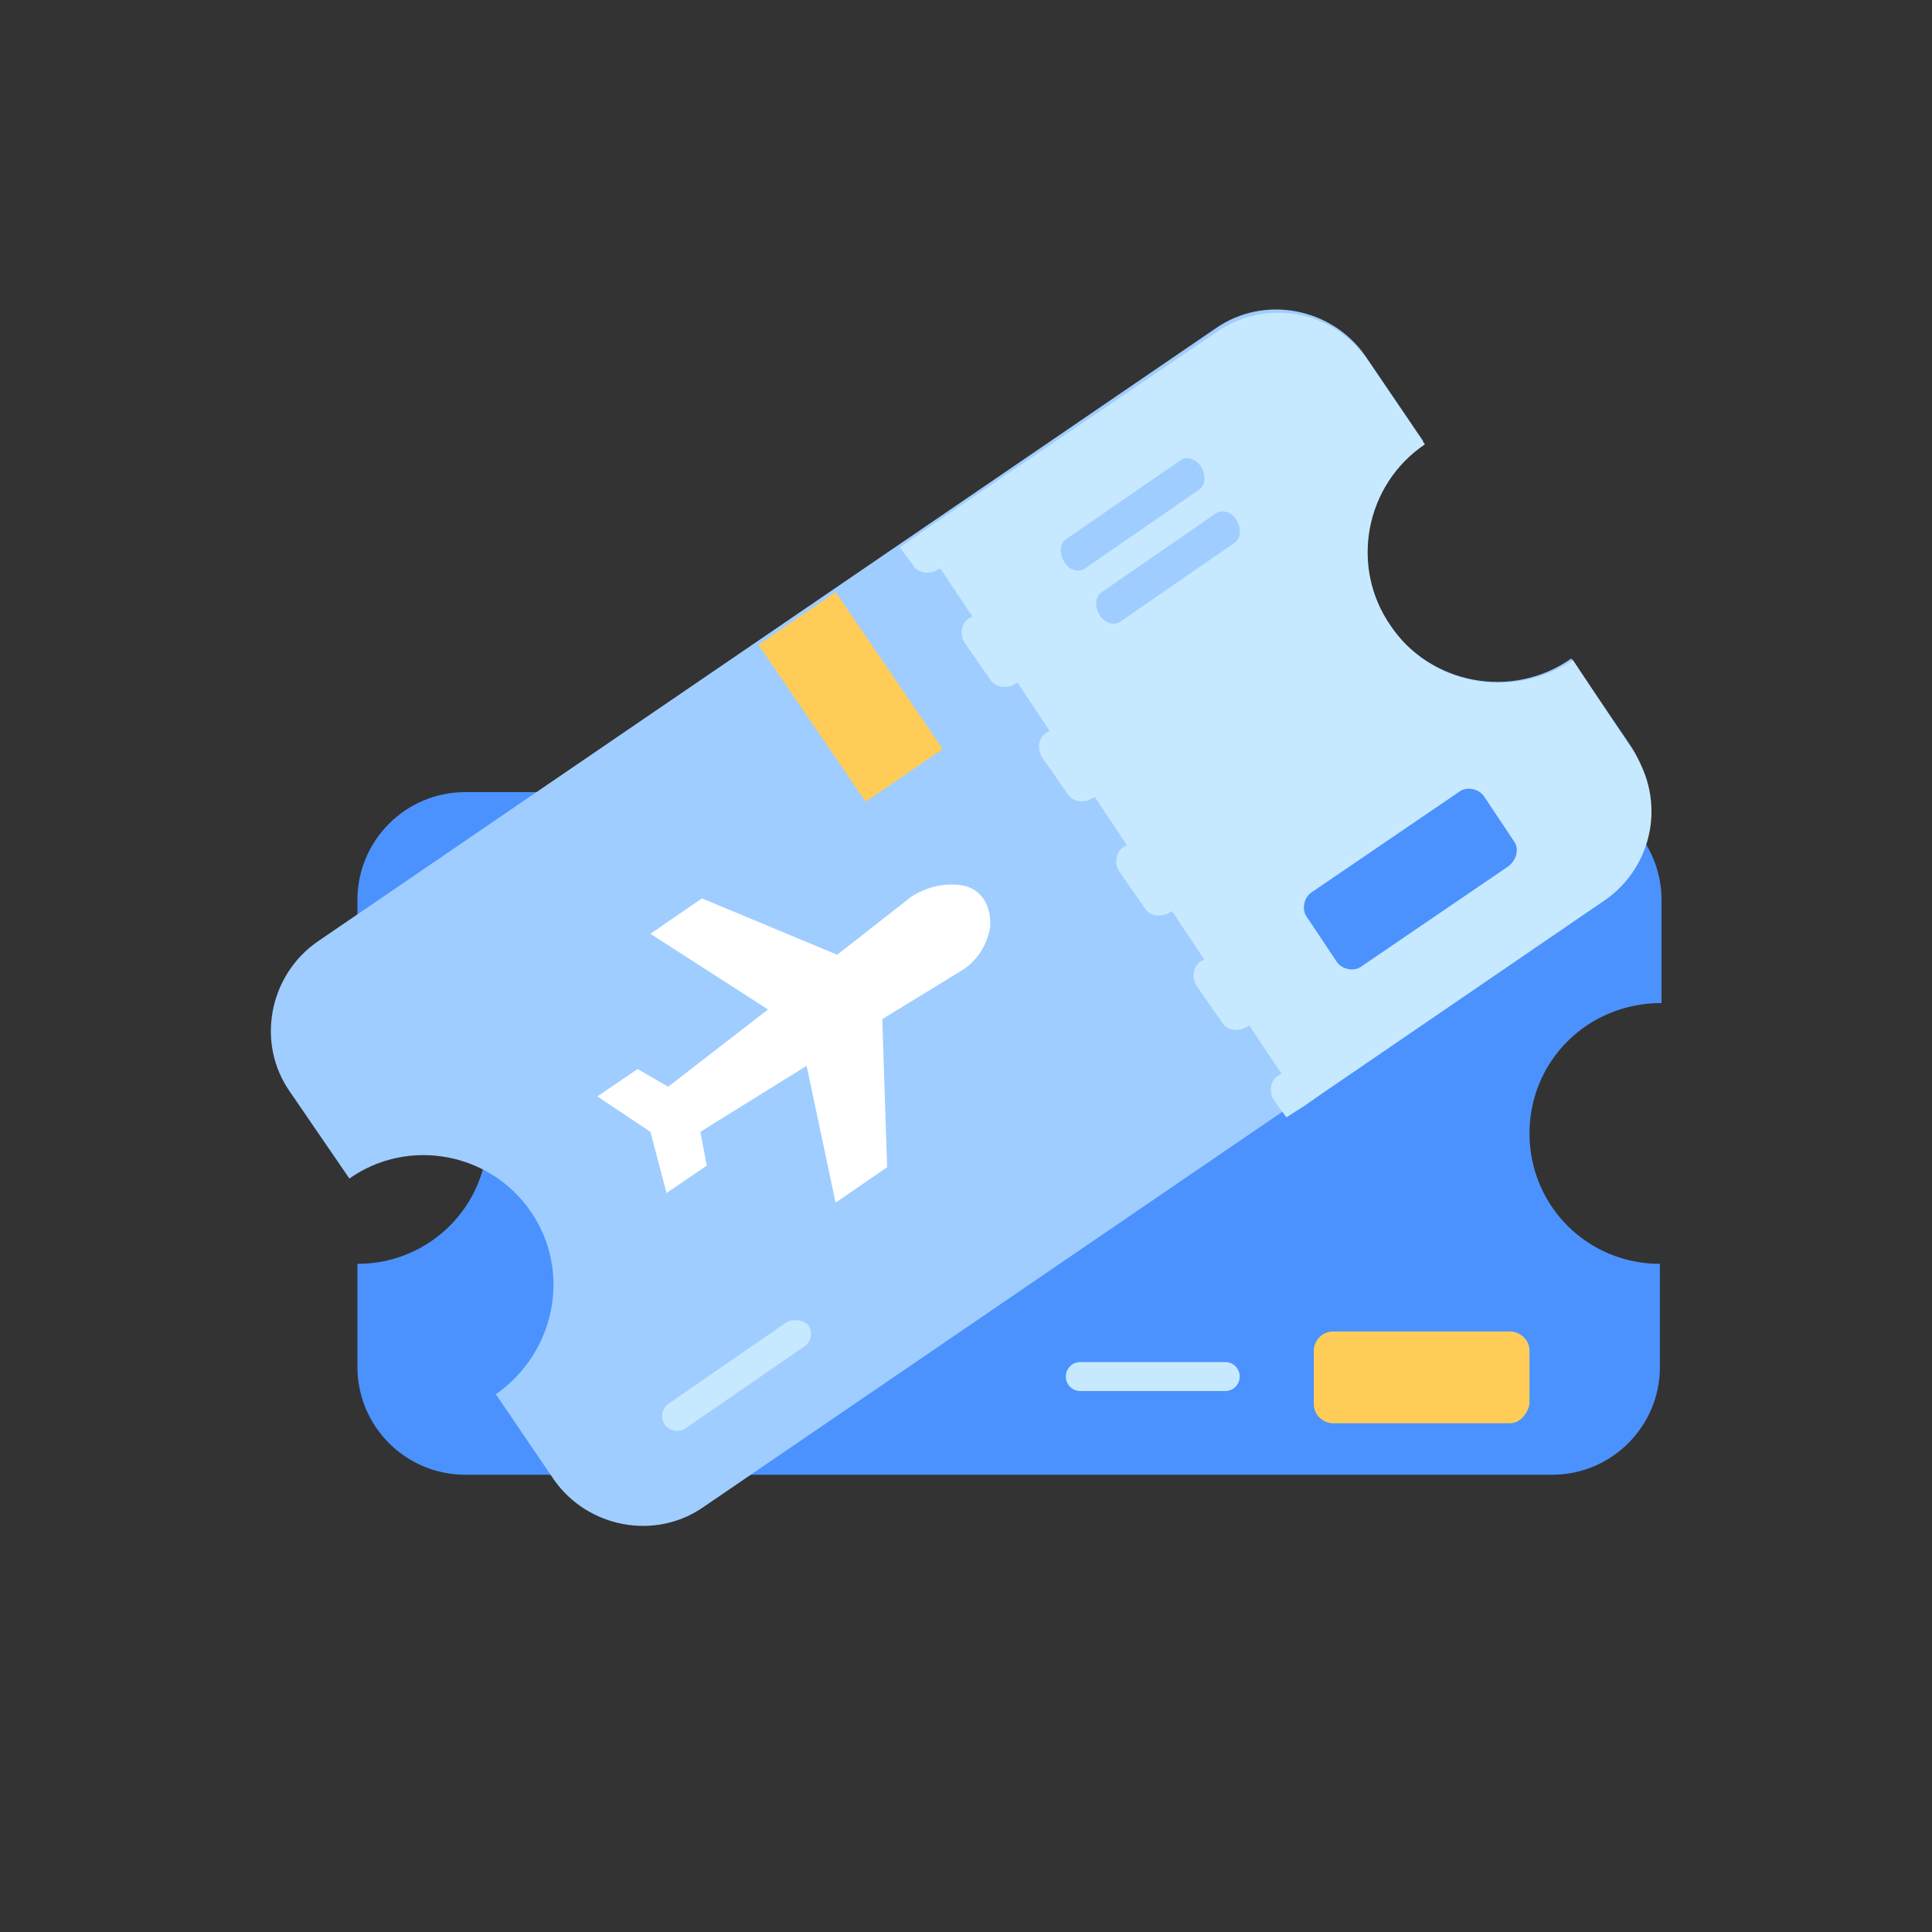 <?xml version="1.0" ?><svg id="Layer_1" style="enable-background:new 0 0 120 120;" version="1.1" viewBox="0 0 120 120" xml:space="preserve" xmlns="http://www.w3.org/2000/svg" xmlns:xlink="http://www.w3.org/1999/xlink"><rect x="0" y="0" width="120" height="120" fill="#333333" stroke="none"/><style type="text/css">
	.st0{fill:#4B92FF;}
	.st1{fill:#FFCD57;}
	.st2{fill:#C7E9FF;}
	.st3{fill:#9FCDFF;}
	.st4{fill:#FFFFFF;}
</style><g><g><path class="st0" d="M95,70.4c0,4.5,3.6,8.1,8.1,8.1v6.4c0,3.7-3,6.7-6.7,6.7H28.9c-3.7,0-6.7-3-6.7-6.7v-6.4    c4.5,0,8.1-3.6,8.1-8.1c0-4.5-3.6-8.1-8.1-8.1v-6.4c0-3.7,3-6.7,6.7-6.7h67.6c3.7,0,6.7,3,6.7,6.7v6.4C98.6,62.3,95,65.9,95,70.4z    "/><path class="st1" d="M93.8,88.4h-11c-0.6,0-1.2-0.5-1.2-1.2v-3.3c0-0.6,0.5-1.2,1.2-1.2h11c0.6,0,1.2,0.5,1.2,1.2v3.3    C94.9,87.8,94.4,88.4,93.8,88.4z"/><path class="st2" d="M76.1,84.6h-9c-0.5,0-0.9,0.4-0.9,0.9v0c0,0.5,0.4,0.9,0.9,0.9h9c0.5,0,0.9-0.4,0.9-0.9v0    C77,85,76.6,84.6,76.1,84.6z"/></g><g><path class="st3" d="M86.3,38.8c2.5,3.7,7.6,4.7,11.3,2.1l3.6,5.3c2.1,3,1.3,7.2-1.7,9.3L43.7,93.6c-3,2.1-7.2,1.3-9.3-1.7    l-3.6-5.3C34.5,84,35.5,79,33,75.3c-2.5-3.7-7.6-4.7-11.3-2.1L18,67.8c-2.1-3-1.3-7.2,1.7-9.3l55.8-38.1c3-2.1,7.2-1.3,9.3,1.7    l3.6,5.3C84.8,30.1,83.8,35.1,86.3,38.8z"/><path class="st2" d="M88.5,27.6l-3.6-5.3c-2.1-3-6.2-3.8-9.3-1.7L57.9,32.6l-1,0.7L55.9,34l0.8,1.1c0.3,0.5,1,0.6,1.5,0.3l0.2-0.1    l2,3l-0.2,0.1c-0.5,0.3-0.6,1-0.3,1.5l1.6,2.3c0.3,0.5,1,0.6,1.5,0.3l0.2-0.1l2,3l-0.2,0.1c-0.5,0.3-0.6,1-0.3,1.5l1.6,2.3    c0.3,0.5,1,0.6,1.5,0.3l0.2-0.1l2,3l-0.2,0.1c-0.5,0.3-0.6,1-0.3,1.5l1.6,2.3c0.3,0.5,1,0.6,1.5,0.3l0.2-0.1l2,3l-0.2,0.1    c-0.5,0.3-0.6,1-0.3,1.5l1.6,2.3c0.3,0.5,1,0.6,1.5,0.3l0.2-0.1l2,3l-0.2,0.1c-0.5,0.3-0.6,1-0.3,1.5l0.8,1.1l1.1-0.7l1-0.7    l17.7-12.1c3-2.1,3.8-6.2,1.7-9.3L97.7,41c-3.7,2.5-8.8,1.6-11.3-2.1C83.8,35.2,84.8,30.1,88.5,27.6z"/><path class="st0" d="M93.7,53.8L84.6,60c-0.5,0.4-1.3,0.2-1.6-0.3L81.2,57c-0.4-0.5-0.2-1.3,0.3-1.6l9.1-6.2    c0.5-0.4,1.3-0.2,1.6,0.3l1.8,2.7C94.4,52.7,94.2,53.4,93.7,53.8z"/><g><path class="st3" d="M73.3,28.6l-7.1,4.9c-0.4,0.3-0.4,0.9-0.1,1.4l0,0c0.3,0.5,0.9,0.7,1.3,0.4l7.1-4.9c0.4-0.3,0.4-0.9,0.1-1.4     l0,0C74.3,28.5,73.7,28.3,73.3,28.6z"/><path class="st3" d="M75.5,31.9l-7.1,4.9c-0.4,0.3-0.4,0.9-0.1,1.4c0.3,0.5,0.9,0.7,1.3,0.4l7.1-4.9c0.4-0.3,0.4-0.9,0.1-1.4     C76.5,31.8,75.9,31.6,75.5,31.9z"/></g><rect class="st1" height="11.8" transform="matrix(0.826 -0.564 0.564 0.826 -15.203 37.298)" width="5.8" x="49.9" y="37.4"/><path class="st2" d="M48.9,82.1l-7.4,5.1c-0.4,0.3-0.5,0.9-0.2,1.3l0,0c0.3,0.4,0.9,0.5,1.3,0.2l7.4-5.1c0.4-0.3,0.5-0.9,0.2-1.3    l0,0C49.9,82,49.3,81.9,48.9,82.1z"/><path class="st4" d="M59.8,55c-1.1-0.2-2.3,0.1-3.2,0.7l-4.6,3.6l-8.4-3.5L40.4,58l7.3,4.7l-6.2,4.8l-1.9-1.1l-2.5,1.7l3.3,2.2    l1,3.8l2.5-1.7l-0.4-2.1l6.6-4.1l1.8,8.5l3.2-2.2l-0.3-9.2l4.9-3c1-0.6,1.6-1.6,1.8-2.7C61.6,56.2,60.9,55.2,59.8,55z"/></g></g></svg>